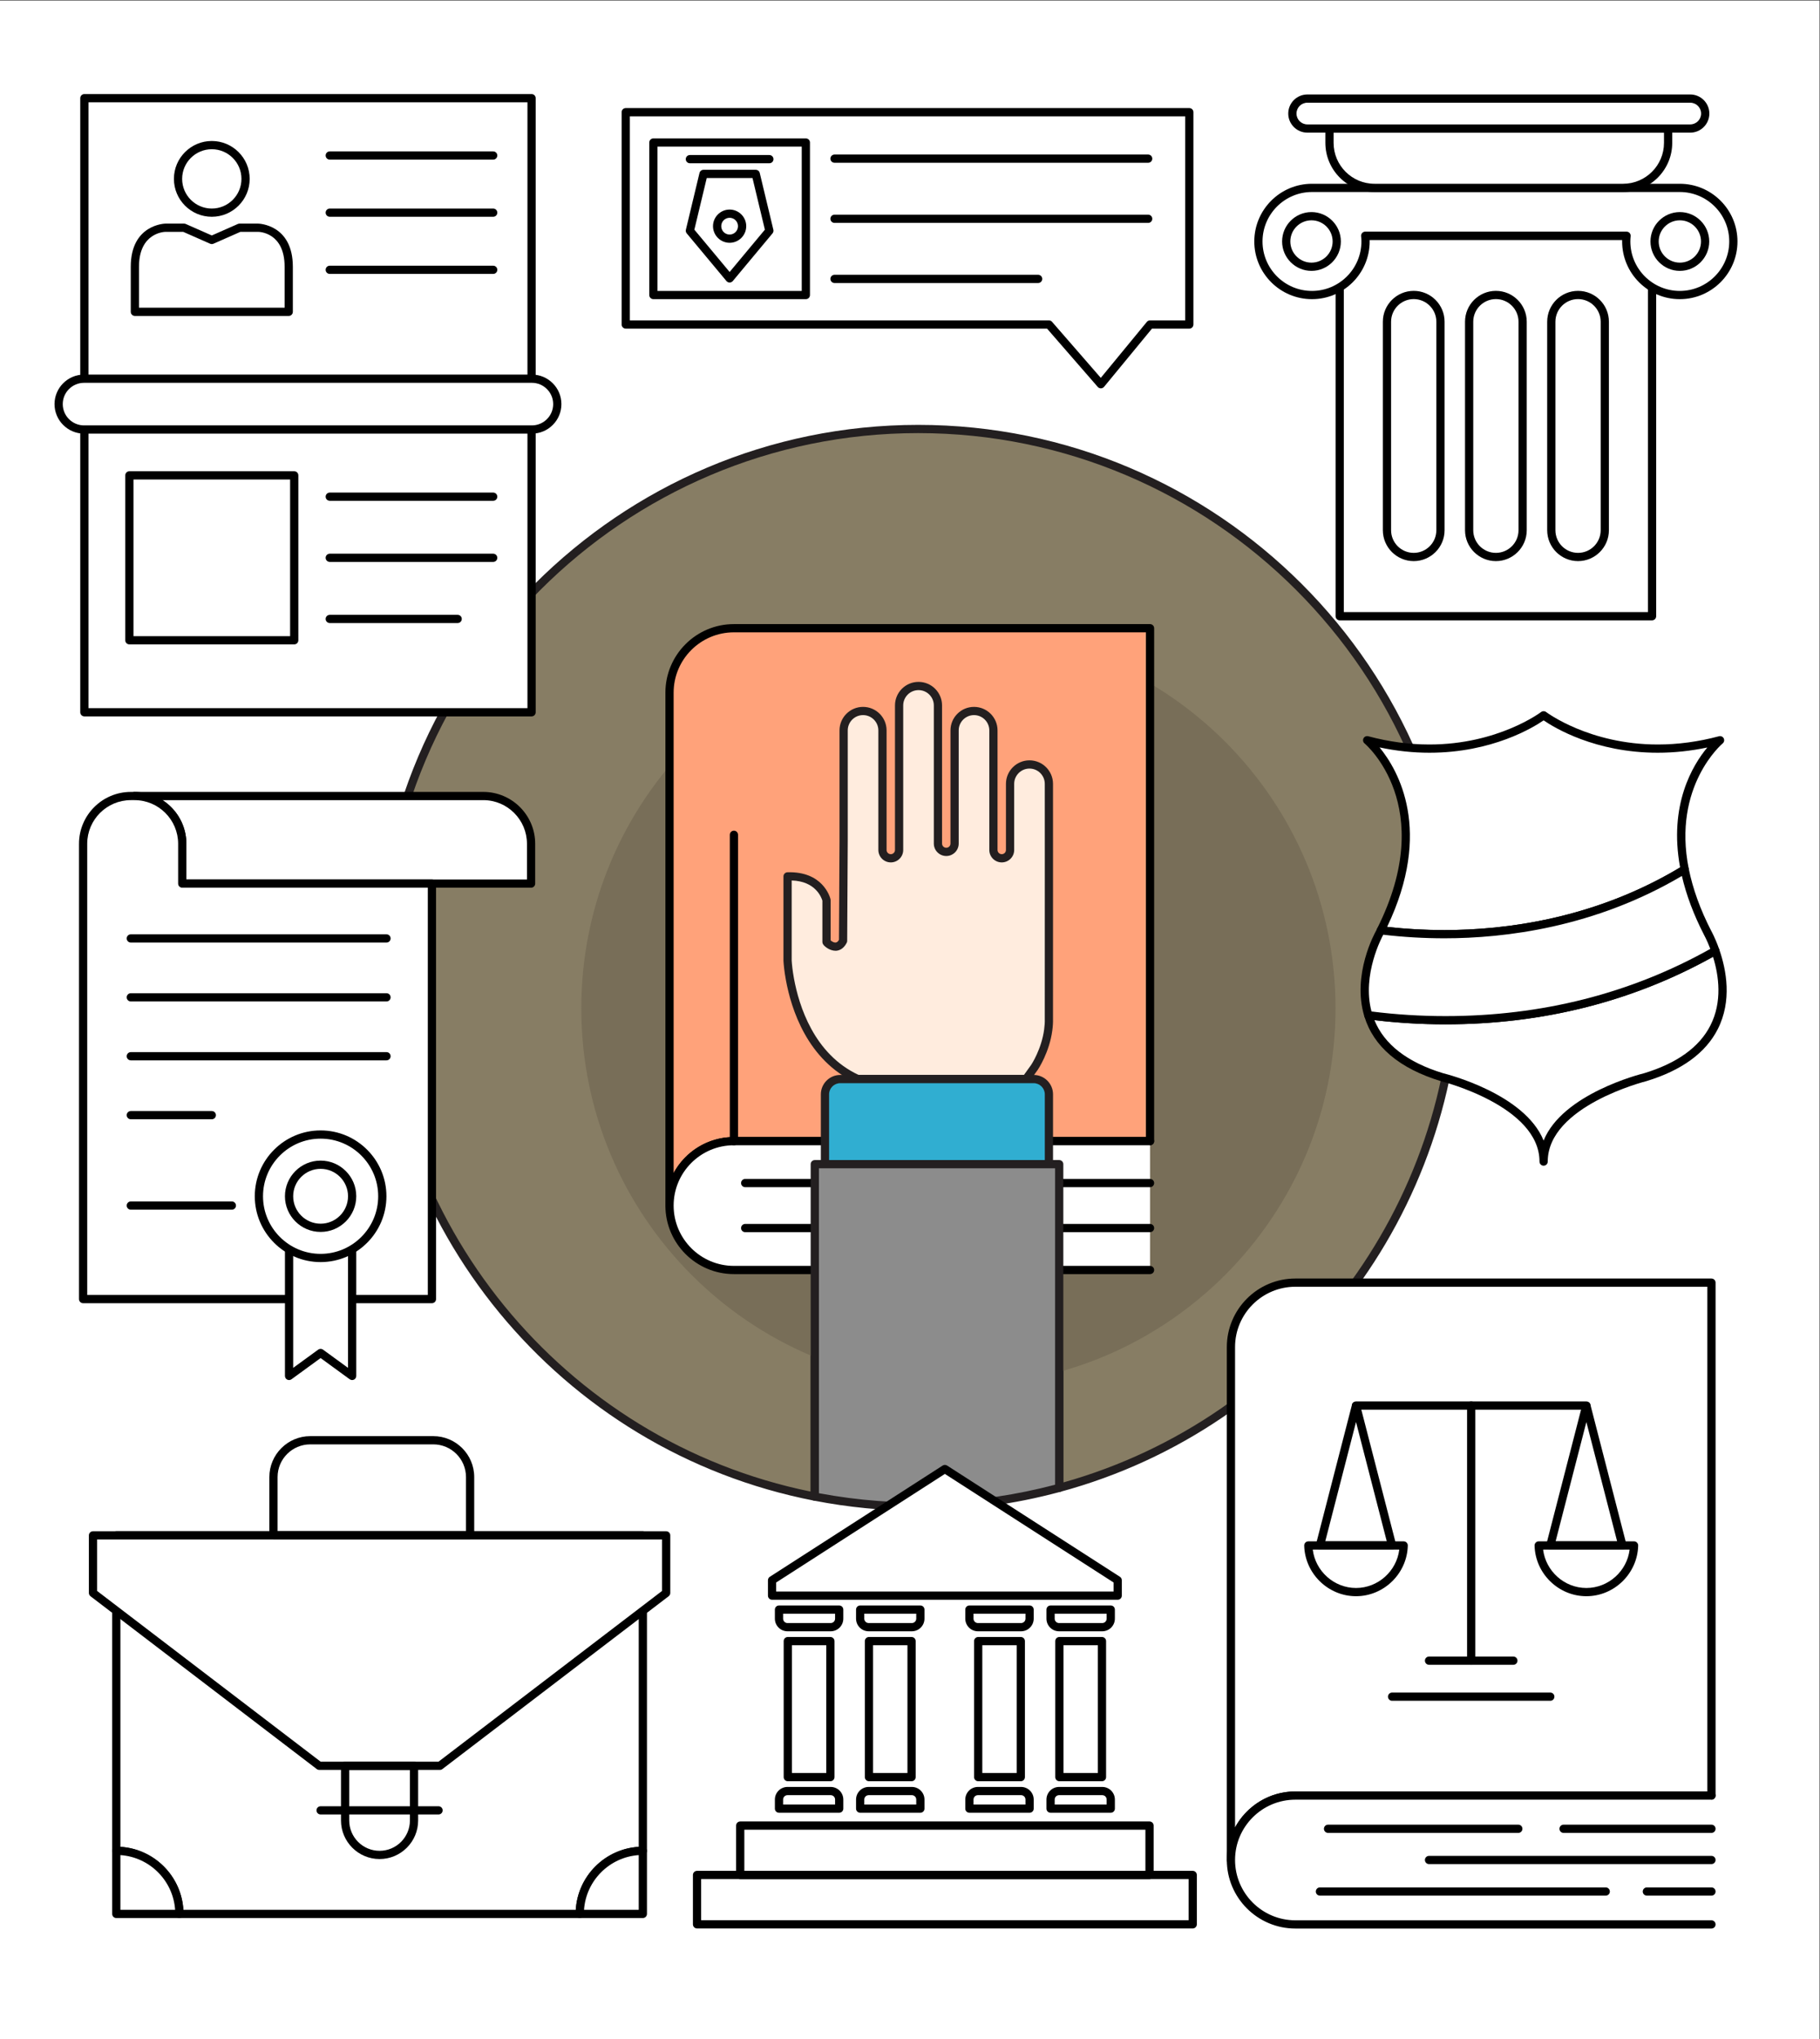 <?xml version="1.0" encoding="UTF-8" standalone="no"?>
<!-- Created with Inkscape (http://www.inkscape.org/) -->

<svg
   version="1.1"
   id="svg2"
   width="1866.667"
   height="2090.667"
   viewBox="0 0 1866.667 2090.667"
   sodipodi:docname="64.eps"
   xmlns:inkscape="http://www.inkscape.org/namespaces/inkscape"
   xmlns:sodipodi="http://sodipodi.sourceforge.net/DTD/sodipodi-0.dtd"
   xmlns="http://www.w3.org/2000/svg"
   xmlns:svg="http://www.w3.org/2000/svg">
  <rect x="0" y="0" width="1866.667" height="2090.667" fill="#333333" stroke="none"/>
  <defs
     id="defs6" />
  <sodipodi:namedview
     id="namedview4"
     pagecolor="#ffffff"
     bordercolor="#000000"
     borderopacity="0.25"
     inkscape:showpageshadow="2"
     inkscape:pageopacity="0.0"
     inkscape:pagecheckerboard="0"
     inkscape:deskcolor="#d1d1d1" />
  <g
     id="g8"
     inkscape:groupmode="layer"
     inkscape:label="ink_ext_XXXXXX"
     transform="matrix(1.333,0,0,-1.333,0,2090.667)">
    <g
       id="g10"
       transform="scale(0.1)">
      <path
         d="M 0,0 V 15680 H 14000 V 0 H 0"
         style="fill:#ffffff;fill-opacity:1;fill-rule:nonzero;stroke:none"
         id="path12" />
      <path
         d="m 11209.8,8239.62 c 0,2288.98 -1855.63,4144.58 -4144.66,4144.58 -2288.96,0 -4144.64,-1855.6 -4144.64,-4144.58 0,-2016.65 1440.63,-3696.12 3348.67,-4067.52 V 6729.15 H 8149.81 V 4239.3 c 1762.76,476.9 3059.99,2086.66 3059.99,4000.32"
         style="fill:#877d64;fill-opacity:1;fill-rule:nonzero;stroke:none"
         id="path14" />
      <path
         d="m 7065.14,12352.5 c -2267.91,0 -4112.99,-1845 -4112.99,-4112.88 0,-1951.25 1379.31,-3639.42 3285.36,-4029.02 v 2518.55 c 0,17.49 14.16,31.65 31.66,31.65 h 1880.64 c 17.5,0 31.65,-14.16 31.65,-31.65 V 4280.9 c 1766.6,497 2996.64,2118.87 2996.64,3958.72 0,2267.88 -1845.05,4112.88 -4112.96,4112.88 z M 6269.17,4140.4 c -2.02,0 -4.06,0.2 -6.06,0.6 -1955.18,380.6 -3374.26,2104.29 -3374.26,4098.62 0,2302.78 1873.48,4176.18 4176.29,4176.18 2302.81,0 4176.26,-1873.4 4176.26,-4176.18 0,-1882.19 -1267.87,-3539.72 -3083.34,-4030.82 -9.61,-2.5 -19.72,-0.6 -27.47,5.4 -7.85,6 -12.43,15.3 -12.43,25.1 V 6697.49 H 6300.82 V 4172.1 c 0,-9.5 -4.24,-18.5 -11.54,-24.4 -5.72,-4.7 -12.82,-7.3 -20.11,-7.3"
         style="fill:#231f20;fill-opacity:1;fill-rule:nonzero;stroke:none"
         id="path16" />
      <path
         d="m 10275.8,7927.81 c 0,-1602.47 -1299.11,-2901.51 -2901.57,-2901.51 -1602.52,0 -2901.58,1299.04 -2901.58,2901.51 0,1602.46 1299.06,2901.49 2901.58,2901.49 1602.46,0 2901.57,-1299.03 2901.57,-2901.49"
         style="fill:#786e58;fill-opacity:1;fill-rule:nonzero;stroke:none"
         id="path18" />
      <path
         d="m 5647.02,10851.7 c -273.73,0 -495.6,-221.8 -495.6,-495.5 V 6410.78 c 0,273.73 221.87,495.53 495.6,495.53 h 3201.66 v 2954.2 991.19 H 5647.02"
         style="fill:#ffa27a;fill-opacity:1;fill-rule:nonzero;stroke:none"
         id="path20" />
      <path
         d="m 5647.02,10820.1 c -255.84,0 -463.95,-208.1 -463.95,-463.9 V 6661.08 c 89.26,164.75 263.75,276.88 463.95,276.88 h 3170.01 v 3882.14 z m -495.6,-4440.97 c -17.49,0 -31.65,14.15 -31.65,31.65 v 3945.42 c 0,290.6 236.51,527.2 527.25,527.2 h 3201.66 c 17.49,0 31.65,-14.2 31.65,-31.7 V 6906.31 c 0,-17.5 -14.16,-31.65 -31.65,-31.65 H 5647.02 c -255.84,0 -463.95,-208.08 -463.95,-463.88 0,-17.5 -14.16,-31.65 -31.65,-31.65"
         style="fill:#000000;fill-opacity:1;fill-rule:nonzero;stroke:none"
         id="path22" />
      <path
         d="M 8848.68,6906.31 H 5647.02 c -273.73,0 -495.6,-221.8 -495.6,-495.53 0,-273.74 221.87,-495.67 495.6,-495.67 h 3201.66"
         style="fill:#ffffff;fill-opacity:1;fill-rule:nonzero;stroke:none"
         id="path24" />
      <path
         d="M 8848.68,5883.46 H 5647.02 c -290.74,0 -527.25,236.58 -527.25,527.32 0,290.67 236.51,527.18 527.25,527.18 h 3201.66 c 17.49,0 31.65,-14.16 31.65,-31.65 0,-17.5 -14.16,-31.65 -31.65,-31.65 H 5647.02 c -255.84,0 -463.95,-208.08 -463.95,-463.88 0,-255.87 208.11,-464.02 463.95,-464.02 h 3201.66 c 17.49,0 31.65,-14.16 31.65,-31.65 0,-17.49 -14.16,-31.65 -31.65,-31.65"
         style="fill:#000000;fill-opacity:1;fill-rule:nonzero;stroke:none"
         id="path26" />
      <path
         d="M 8848.68,6552.21 H 5733.56 c -17.49,0 -31.65,14.16 -31.65,31.65 0,17.5 14.16,31.66 31.65,31.66 h 3115.12 c 17.49,0 31.65,-14.16 31.65,-31.66 0,-17.49 -14.16,-31.65 -31.65,-31.65"
         style="fill:#000000;fill-opacity:1;fill-rule:nonzero;stroke:none"
         id="path28" />
      <path
         d="M 8848.68,6206.16 H 5733.56 c -17.49,0 -31.65,14.15 -31.65,31.65 0,17.49 14.16,31.65 31.65,31.65 h 3115.12 c 17.49,0 31.65,-14.16 31.65,-31.65 0,-17.5 -14.16,-31.65 -31.65,-31.65"
         style="fill:#000000;fill-opacity:1;fill-rule:nonzero;stroke:none"
         id="path30" />
      <path
         d="m 5647.02,6874.66 c -17.49,0 -31.65,14.15 -31.65,31.65 v 2356.41 c 0,17.49 14.16,31.65 31.65,31.65 17.49,0 31.65,-14.16 31.65,-31.65 V 6906.31 c 0,-17.5 -14.16,-31.65 -31.65,-31.65"
         style="fill:#000000;fill-opacity:1;fill-rule:nonzero;stroke:none"
         id="path32" />
      <path
         d="m 6599.4,7383.8 c -0.62,0.25 -1.48,0.75 -2.23,1.12 -361.27,165.54 -480.51,554.88 -519.27,766.67 -5.94,32.77 -10.14,61.2 -12.8,83.95 -4.21,35.98 -5.13,57.61 -5.38,58.61 v 648.59 c 241.65,9.9 294.07,-160.72 299.64,-182.36 v -322.2 l 3.09,-4.45 c 3.09,-3.21 31.22,-31.65 64.6,-31.65 0.87,0 1.79,0 2.47,0.12 16.69,0.62 38.82,8.53 55.27,40.68 l 2.04,3.83 4.26,766.06 v 852.83 c 0,82.5 66.95,149.4 149.35,149.4 82.47,0 149.48,-66.9 149.48,-149.4 v -919.59 c 0,-35.37 28.81,-64.05 64.11,-64.05 35.24,0 63.86,28.68 63.86,64.05 v 1111.79 c 0,82.3 67.07,149.4 149.54,149.4 82.4,0 149.29,-67.1 149.29,-149.4 V 9195.21 c 0,-35.48 28.81,-64.04 64.11,-64.04 35.3,0 63.98,28.56 63.98,64.17 v 870.26 c 0,82.5 67.01,149.4 149.41,149.4 82.35,0 149.42,-66.9 149.42,-149.4 v -919.59 c 0,-35.37 28.68,-64.05 64.04,-64.05 35.18,0 64.05,28.68 64.05,64.05 v 508.52 c 0,82.34 66.95,149.22 149.35,149.22 82.41,0 149.35,-66.88 149.35,-149.22 l 0.19,-607.56 -0.24,-1199.28 c 0.74,-27.08 -0.93,-55.02 -5.01,-85.31 -20.96,-160.85 -104.48,-286.35 -105.03,-287.08 l -65.72,-91.5 H 6599.4"
         style="fill:#ffecde;fill-opacity:1;fill-rule:nonzero;stroke:none"
         id="path34" />
      <path
         d="m 6606.54,7415.45 h 1271.85 l 56.23,78.32 c 0.34,0.5 79.44,119.75 99.38,272.69 3.89,28.93 5.44,55.15 4.73,80.36 l 0.24,1200.15 -0.19,607.56 c 0,64.84 -52.79,117.57 -117.7,117.57 -64.9,0 -117.7,-52.73 -117.7,-117.57 v -508.52 c 0,-52.8 -42.94,-95.7 -95.7,-95.7 -52.75,0 -95.69,42.9 -95.69,95.7 v 919.59 c 0,64.9 -52.82,117.7 -117.77,117.7 -64.94,0 -117.76,-52.8 -117.76,-117.7 v -870.26 c 0,-52.86 -42.9,-95.82 -95.63,-95.82 -52.8,0 -95.76,42.9 -95.76,95.69 v 1062.59 c 0,64.9 -52.76,117.8 -117.64,117.8 -65,0 -117.89,-52.9 -117.89,-117.8 V 9146.01 c 0,-52.8 -42.84,-95.7 -95.51,-95.7 -52.79,0 -95.76,42.9 -95.76,95.7 v 919.59 c 0,64.9 -52.85,117.7 -117.83,117.7 -64.9,0 -117.7,-52.8 -117.7,-117.7 v -852.83 l -4.26,-766.24 c -0.03,-5.13 -1.3,-10.14 -3.71,-14.72 -26.67,-51.99 -64.05,-60.52 -84.08,-61.26 -0.09,0 -0.21,0 -0.3,0 -48.84,0 -84.14,34.37 -90.76,41.23 -1.17,1.24 -5.31,6.99 -6.27,8.35 -3.68,5.31 -5.65,11.62 -5.65,18.05 v 317.87 c -7.95,26.77 -54.4,150.22 -236.34,155.29 v -616.39 c 0.12,-1.24 0.22,-2.35 0.28,-2.97 0.53,-7.85 1.79,-26.34 4.88,-52.8 2.6,-22.19 6.71,-49.94 12.52,-81.96 38.18,-208.64 153.56,-581.84 497.49,-741.77 z m 1288.08,-63.3 H 6599.4 c -4.02,0 -8.04,0.75 -11.78,2.29 -376.6,172.6 -500.3,569.84 -540.85,791.46 -6.09,33.57 -10.39,62.69 -13.1,85.99 -3.28,27.94 -4.61,47.48 -5.2,55.76 -0.62,2.54 -0.4,3.9 -0.4,6.5 v 648.59 c 0,17.01 13.39,30.92 30.35,31.66 268.66,8.53 326,-184.41 331.6,-206.1 0.65,-2.6 0.99,-5.26 0.99,-7.92 v -309.71 c 8.47,-7.36 22.84,-16.94 36.04,-16.94 5.19,0.25 16.91,0.68 28.16,20.96 l 4.23,758.26 v 852.65 c 0,99.9 81.2,181 181,181 99.87,0 181.14,-81.1 181.14,-181 v -919.59 c 0,-17.87 14.55,-32.4 32.45,-32.4 17.77,0 32.21,14.53 32.21,32.4 v 1111.79 c 0,99.9 81.29,181.1 181.19,181.1 99.77,0 180.94,-81.2 180.94,-181.1 V 9195.21 c 0,-17.86 14.55,-32.39 32.46,-32.39 17.83,0 32.33,14.59 32.33,32.52 v 870.26 c 0,99.9 81.23,181 181.06,181 99.84,0 181.07,-81.1 181.07,-181 v -919.59 c 0,-17.87 14.53,-32.4 32.39,-32.4 17.87,0 32.39,14.53 32.39,32.4 v 508.52 c 0,99.71 81.2,180.88 181.01,180.88 99.81,0 181,-81.17 181,-180.88 l 0.19,-607.56 -0.24,-1199.28 c 0.77,-27.75 -0.96,-57.37 -5.29,-89.51 -22.07,-169.27 -110.22,-300.69 -111.09,-301.87 l -65.31,-90.99 c -5.96,-8.28 -15.51,-13.17 -25.72,-13.17"
         style="fill:#231f20;fill-opacity:1;fill-rule:nonzero;stroke:none"
         id="path36" />
      <path
         d="m 8070.62,6689.95 c 0,-64.54 -52.91,-117.45 -117.58,-117.45 H 6465.07 c -64.66,0 -117.58,52.91 -117.58,117.45 v 576.28 c 0,64.65 52.92,117.57 117.58,117.57 h 1487.97 c 64.67,0 117.58,-52.92 117.58,-117.57 v -576.28"
         style="fill:#30aed1;fill-opacity:1;fill-rule:nonzero;stroke:none"
         id="path38" />
      <path
         d="m 6465.07,7352.15 c -47.39,0 -85.93,-38.57 -85.93,-85.92 v -576.28 c 0,-47.29 38.54,-85.8 85.93,-85.8 h 1487.97 c 47.38,0 85.93,38.51 85.93,85.8 v 576.28 c 0,47.35 -38.55,85.92 -85.93,85.92 z M 7953.04,6540.84 H 6465.07 c -82.28,0 -149.24,66.89 -149.24,149.11 v 576.28 c 0,82.27 66.96,149.22 149.24,149.22 h 1487.97 c 82.29,0 149.23,-66.95 149.23,-149.22 v -576.28 c 0,-82.22 -66.94,-149.11 -149.23,-149.11"
         style="fill:#231f20;fill-opacity:1;fill-rule:nonzero;stroke:none"
         id="path40" />
      <path
         d="M 6269.17,6729.15 V 4172.1 c 257.65,-50.1 523.6,-77.2 795.97,-77.2 375.42,0 738.86,50.8 1084.67,144.4 V 6729.15 H 6269.17"
         style="fill:#8c8c8c;fill-opacity:1;fill-rule:nonzero;stroke:none"
         id="path42" />
      <path
         d="m 6300.82,4198.2 c 606.68,-113.9 1226.97,-90.6 1817.34,65.4 V 6697.49 H 6300.82 Z m 764.32,-134.9 c -266.78,0 -536.61,26.1 -802.01,77.7 -14.89,2.9 -25.62,15.9 -25.62,31.1 v 2557.05 c 0,17.49 14.16,31.65 31.66,31.65 h 1880.64 c 17.5,0 31.65,-14.16 31.65,-31.65 V 4239.3 c 0,-14.2 -9.58,-26.8 -23.36,-30.5 -356.76,-96.6 -724.49,-145.5 -1092.96,-145.5"
         style="fill:#231f20;fill-opacity:1;fill-rule:nonzero;stroke:none"
         id="path44" />
      <path
         d="M 4089.99,10205 H 649.223 v 2361.9 H 4089.99 V 10205"
         style="fill:#ffffff;fill-opacity:1;fill-rule:nonzero;stroke:none"
         id="path46" />
      <path
         d="M 680.875,10236.6 H 4058.34 v 2298.7 H 680.875 Z m 3409.115,-63.3 H 649.223 c -17.493,0 -31.657,14.2 -31.657,31.7 v 2361.9 c 0,17.5 14.164,31.7 31.657,31.7 H 4089.99 c 17.5,0 31.65,-14.2 31.65,-31.7 V 10205 c 0,-17.5 -14.15,-31.7 -31.65,-31.7"
         style="fill:#000000;fill-opacity:1;fill-rule:nonzero;stroke:none"
         id="path48" />
      <path
         d="M 4089.99,12566.9 H 649.223 v 2361.9 H 4089.99 v -2361.9"
         style="fill:#ffffff;fill-opacity:1;fill-rule:nonzero;stroke:none"
         id="path50" />
      <path
         d="M 680.875,12598.6 H 4058.34 v 2298.5 H 680.875 Z m 3409.115,-63.3 H 649.223 c -17.493,0 -31.657,14.1 -31.657,31.6 v 2361.9 c 0,17.5 14.164,31.6 31.657,31.6 H 4089.99 c 17.5,0 31.65,-14.1 31.65,-31.6 v -2361.9 c 0,-17.5 -14.15,-31.6 -31.65,-31.6"
         style="fill:#000000;fill-opacity:1;fill-rule:nonzero;stroke:none"
         id="path52" />
      <path
         d="m 4287.93,12575.6 c 0,-108.1 -87.53,-195.5 -195.47,-195.5 H 646.688 c -107.938,0 -195.473,87.4 -195.473,195.5 v 0 c 0,107.9 87.535,195.3 195.473,195.3 H 4092.46 c 107.94,0 195.47,-87.4 195.47,-195.3 v 0"
         style="fill:#ffffff;fill-opacity:1;fill-rule:nonzero;stroke:none"
         id="path54" />
      <path
         d="m 646.688,12739.3 c -90.317,0 -163.821,-73.5 -163.821,-163.7 0,-90.3 73.504,-163.8 163.821,-163.8 H 4092.46 c 90.32,0 163.82,73.5 163.82,163.8 0,90.2 -73.5,163.7 -163.82,163.7 z M 4092.46,12348.5 H 646.688 c -125.247,0 -227.122,101.8 -227.122,227.1 0,125.2 101.875,227 227.122,227 H 4092.46 c 125.25,0 227.12,-101.8 227.12,-227 0,-125.3 -101.87,-227.1 -227.12,-227.1"
         style="fill:#000000;fill-opacity:1;fill-rule:nonzero;stroke:none"
         id="path56" />
      <path
         d="M 2263.87,10759 H 995.469 v 1268.4 H 2263.87 V 10759"
         style="fill:#ffffff;fill-opacity:1;fill-rule:nonzero;stroke:none"
         id="path58" />
      <path
         d="m 1027.12,10790.6 h 1205.09 v 1205.1 H 1027.12 Z m 1236.75,-63.3 H 995.469 c -17.496,0 -31.653,14.2 -31.653,31.7 v 1268.4 c 0,17.5 14.157,31.6 31.653,31.6 H 2263.87 c 17.49,0 31.65,-14.1 31.65,-31.6 V 10759 c 0,-17.5 -14.16,-31.7 -31.65,-31.7"
         style="fill:#000000;fill-opacity:1;fill-rule:nonzero;stroke:none"
         id="path60" />
      <path
         d="M 2537.23,11863.4 H 3794.75"
         style="fill:#ffffff;fill-opacity:1;fill-rule:nonzero;stroke:none"
         id="path62" />
      <path
         d="M 3794.75,11831.8 H 2537.23 c -17.5,0 -31.65,14.1 -31.65,31.6 0,17.5 14.15,31.7 31.65,31.7 h 1257.52 c 17.49,0 31.65,-14.2 31.65,-31.7 0,-17.5 -14.16,-31.6 -31.65,-31.6"
         style="fill:#000000;fill-opacity:1;fill-rule:nonzero;stroke:none"
         id="path64" />
      <path
         d="M 2537.23,11393.2 H 3794.75"
         style="fill:#ffffff;fill-opacity:1;fill-rule:nonzero;stroke:none"
         id="path66" />
      <path
         d="M 3794.75,11361.6 H 2537.23 c -17.5,0 -31.65,14.2 -31.65,31.6 0,17.5 14.15,31.7 31.65,31.7 h 1257.52 c 17.49,0 31.65,-14.2 31.65,-31.7 0,-17.4 -14.16,-31.6 -31.65,-31.6"
         style="fill:#000000;fill-opacity:1;fill-rule:nonzero;stroke:none"
         id="path68" />
      <path
         d="m 2537.23,10923.1 h 984.15"
         style="fill:#ffffff;fill-opacity:1;fill-rule:nonzero;stroke:none"
         id="path70" />
      <path
         d="m 3521.38,10891.4 h -984.15 c -17.5,0 -31.65,14.2 -31.65,31.7 0,17.4 14.15,31.6 31.65,31.6 h 984.15 c 17.5,0 31.65,-14.2 31.65,-31.6 0,-17.5 -14.15,-31.7 -31.65,-31.7"
         style="fill:#000000;fill-opacity:1;fill-rule:nonzero;stroke:none"
         id="path72" />
      <path
         d="m 1986.55,13932.1 h -143.67 l -213.21,-93.9 -213.21,93.9 h -143.79 c 0,0 -234.92,-1.3 -234.92,-299.8 v -346.9 h 1183.77 v 346.9 c 0,298.5 -234.97,299.8 -234.97,299.8"
         style="fill:#ffffff;fill-opacity:1;fill-rule:nonzero;stroke:none"
         id="path74" />
      <path
         d="m 1069.4,13317 h 1120.47 v 315.3 c 0,264 -195.19,268.1 -203.51,268.2 h -136.8 l -207.13,-91.3 c -8.16,-3.6 -17.37,-3.6 -25.53,0 l -207.12,91.3 h -137.11 c -7.98,-0.1 -203.27,-6.1 -203.27,-268.2 z m 1152.12,-63.3 H 1037.75 c -17.49,0 -31.65,14.2 -31.65,31.7 v 346.9 c 0,326.2 263.72,331.5 266.38,331.5 h 143.98 c 4.38,0 8.74,-0.9 12.76,-2.7 l 200.45,-88.3 200.44,88.3 c 4.02,1.8 8.38,2.7 12.77,2.7 h 143.67 c 2.84,0 266.62,-5.3 266.62,-331.5 v -346.9 c 0,-17.5 -14.16,-31.7 -31.65,-31.7"
         style="fill:#000000;fill-opacity:1;fill-rule:nonzero;stroke:none"
         id="path76" />
      <path
         d="m 1889.43,14308 c 0,-143.6 -116.41,-259.9 -259.76,-259.9 -143.55,0 -259.89,116.3 -259.89,259.9 0,143.3 116.34,259.8 259.89,259.8 143.35,0 259.76,-116.5 259.76,-259.8"
         style="fill:#ffffff;fill-opacity:1;fill-rule:nonzero;stroke:none"
         id="path78" />
      <path
         d="m 1629.67,14536.1 c -125.87,0 -228.24,-102.3 -228.24,-228.1 0,-125.9 102.37,-228.2 228.24,-228.2 125.77,0 228.11,102.3 228.11,228.2 0,125.8 -102.34,228.1 -228.11,228.1 z m 0,-519.6 c -160.76,0 -291.54,130.8 -291.54,291.5 0,160.7 130.78,291.4 291.54,291.4 160.7,0 291.41,-130.7 291.41,-291.4 0,-160.7 -130.71,-291.5 -291.41,-291.5"
         style="fill:#000000;fill-opacity:1;fill-rule:nonzero;stroke:none"
         id="path80" />
      <path
         d="M 2537.23,14487.8 H 3794.75"
         style="fill:#ffffff;fill-opacity:1;fill-rule:nonzero;stroke:none"
         id="path82" />
      <path
         d="M 3794.75,14456.1 H 2537.23 c -17.5,0 -31.65,14.2 -31.65,31.7 0,17.5 14.15,31.6 31.65,31.6 h 1257.52 c 17.49,0 31.65,-14.1 31.65,-31.6 0,-17.5 -14.16,-31.7 -31.65,-31.7"
         style="fill:#000000;fill-opacity:1;fill-rule:nonzero;stroke:none"
         id="path84" />
      <path
         d="M 2537.23,14048.1 H 3794.75"
         style="fill:#ffffff;fill-opacity:1;fill-rule:nonzero;stroke:none"
         id="path86" />
      <path
         d="M 3794.75,14016.5 H 2537.23 c -17.5,0 -31.65,14.1 -31.65,31.6 0,17.5 14.15,31.7 31.65,31.7 h 1257.52 c 17.49,0 31.65,-14.2 31.65,-31.7 0,-17.5 -14.16,-31.6 -31.65,-31.6"
         style="fill:#000000;fill-opacity:1;fill-rule:nonzero;stroke:none"
         id="path88" />
      <path
         d="M 2537.23,13608.6 H 3794.75"
         style="fill:#ffffff;fill-opacity:1;fill-rule:nonzero;stroke:none"
         id="path90" />
      <path
         d="M 3794.75,13576.9 H 2537.23 c -17.5,0 -31.65,14.2 -31.65,31.7 0,17.5 14.15,31.6 31.65,31.6 h 1257.52 c 17.49,0 31.65,-14.1 31.65,-31.6 0,-17.5 -14.16,-31.7 -31.65,-31.7"
         style="fill:#000000;fill-opacity:1;fill-rule:nonzero;stroke:none"
         id="path92" />
      <path
         d="m 4814.63,14821 v -1633 h 3255.99 l 399.73,-459.6 378.33,459.6 h 302.16 v 1633 H 4814.63"
         style="fill:#ffffff;fill-opacity:1;fill-rule:nonzero;stroke:none"
         id="path94" />
      <path
         d="m 4846.28,13219.6 h 3224.34 c 9.15,0 17.87,-3.9 23.9,-10.9 l 375.17,-431.3 354.53,430.7 c 6.03,7.3 14.99,11.5 24.46,11.5 h 270.51 v 1569.7 H 4846.28 Z m 3624.07,-522.8 c -9.15,0 -17.87,3.9 -23.9,10.8 l -390.23,448.7 H 4814.63 c -17.5,0 -31.65,14.2 -31.65,31.7 v 1633 c 0,17.5 14.15,31.6 31.65,31.6 h 4336.21 c 17.49,0 31.66,-14.1 31.66,-31.6 v -1633 c 0,-17.5 -14.17,-31.7 -31.66,-31.7 H 8863.6 l -368.81,-448 c -5.94,-7.2 -14.71,-11.4 -24.01,-11.5 -0.16,0 -0.29,0 -0.43,0"
         style="fill:#000000;fill-opacity:1;fill-rule:nonzero;stroke:none"
         id="path96" />
      <path
         d="M 4946.18,1447.3 V 3874 H 894.828 V 1447.3 c 268.052,0 485.342,-217.2 485.342,-485.198 H 4460.9 c 0,267.998 217.3,485.198 485.28,485.198"
         style="fill:#ffffff;fill-opacity:1;fill-rule:nonzero;stroke:none"
         id="path98" />
      <path
         d="m 1410.86,993.699 h 3019.35 c 15.76,259.901 224.43,468.601 484.32,484.401 V 3842.3 H 926.48 V 1478.1 c 259.92,-15.8 468.62,-224.5 484.38,-484.401 z M 4460.9,930.402 H 1380.17 c -17.5,0 -31.65,14.2 -31.65,31.7 0,250.098 -203.54,453.598 -453.692,453.598 -17.492,0 -31.648,14.2 -31.648,31.6 V 3874 c 0,17.5 14.156,31.6 31.648,31.6 H 4946.18 c 17.5,0 31.65,-14.1 31.65,-31.6 V 1447.3 c 0,-17.4 -14.15,-31.6 -31.65,-31.6 -250.12,0 -453.63,-203.5 -453.63,-453.598 0,-17.5 -14.15,-31.7 -31.65,-31.7"
         style="fill:#000000;fill-opacity:1;fill-rule:nonzero;stroke:none"
         id="path100" />
      <path
         d="m 4946.18,1447.3 c -267.98,0 -485.28,-217.2 -485.28,-485.198 h 485.28 V 1447.3"
         style="fill:#ffffff;fill-opacity:1;fill-rule:nonzero;stroke:none"
         id="path102" />
      <path
         d="m 4493.64,993.699 h 420.89 V 1414.6 C 4689.57,1399 4509.21,1218.7 4493.64,993.699 Z m 452.54,-63.297 H 4460.9 c -17.49,0 -31.65,14.2 -31.65,31.7 0,284.998 231.88,516.898 516.93,516.898 17.5,0 31.65,-14.2 31.65,-31.7 V 962.102 c 0,-17.5 -14.15,-31.7 -31.65,-31.7"
         style="fill:#000000;fill-opacity:1;fill-rule:nonzero;stroke:none"
         id="path104" />
      <path
         d="M 894.828,1447.3 V 962.102 h 485.342 c 0,267.998 -217.29,485.198 -485.342,485.198"
         style="fill:#ffffff;fill-opacity:1;fill-rule:nonzero;stroke:none"
         id="path106" />
      <path
         d="m 926.48,993.699 h 420.95 C 1331.86,1218.7 1151.47,1399 926.48,1414.6 Z m 453.69,-63.297 H 894.828 c -17.492,0 -31.648,14.2 -31.648,31.7 V 1447.3 c 0,17.5 14.156,31.7 31.648,31.7 285.082,0 516.992,-231.9 516.992,-516.898 0,-17.5 -14.16,-31.7 -31.65,-31.7"
         style="fill:#000000;fill-opacity:1;fill-rule:nonzero;stroke:none"
         id="path108" />
      <path
         d="M 5125.58,3430.9 3384.76,2101.5 H 2456.31 L 715.492,3430.9 V 3874 H 5125.58 v -443.1"
         style="fill:#ffffff;fill-opacity:1;fill-rule:nonzero;stroke:none"
         id="path110" />
      <path
         d="m 2467,2133.2 h 907.07 l 1719.86,1313.3 v 395.8 H 747.145 v -395.8 z m 917.76,-63.3 h -928.45 c -6.96,0 -13.7,2.3 -19.2,6.5 L 696.301,3405.7 c -7.856,6 -12.457,15.3 -12.457,25.2 V 3874 c 0,17.5 14.152,31.6 31.648,31.6 H 5125.58 c 17.49,0 31.65,-14.1 31.65,-31.6 v -443.1 c 0,-9.9 -4.61,-19.2 -12.46,-25.2 L 3403.96,2076.4 c -5.5,-4.2 -12.24,-6.5 -19.2,-6.5"
         style="fill:#000000;fill-opacity:1;fill-rule:nonzero;stroke:none"
         id="path112" />
      <path
         d="m 2135.78,3905.6 h 1449.64 v 416.8 c 0,138.7 -112.84,251.5 -251.53,251.5 h -946.51 c -138.72,0 -251.6,-112.8 -251.6,-251.5 z m 1481.3,-63.3 H 2104.13 c -17.5,0 -31.65,14.2 -31.65,31.7 v 448.4 c 0,173.6 141.25,314.8 314.9,314.8 h 946.51 c 173.61,0 314.84,-141.2 314.84,-314.8 V 3874 c 0,-17.5 -14.16,-31.7 -31.65,-31.7"
         style="fill:#000000;fill-opacity:1;fill-rule:nonzero;stroke:none"
         id="path114" />
      <path
         d="m 2687.02,2069.9 v -389 c 0,-128.7 104.75,-233.4 233.48,-233.4 128.74,0 233.49,104.7 233.49,233.4 v 389 z m 233.48,-685.7 c -163.66,0 -296.79,133.1 -296.79,296.7 v 420.6 c 0,17.5 14.16,31.7 31.65,31.7 h 530.28 c 17.5,0 31.65,-14.2 31.65,-31.7 v -420.6 c 0,-163.6 -133.12,-296.7 -296.79,-296.7"
         style="fill:#000000;fill-opacity:1;fill-rule:nonzero;stroke:none"
         id="path116" />
      <path
         d="m 3374.19,1727 h -907.37 c -17.5,0 -31.65,14.2 -31.65,31.7 0,17.5 14.15,31.6 31.65,31.6 h 907.37 c 17.49,0 31.65,-14.1 31.65,-31.6 0,-17.5 -14.16,-31.7 -31.65,-31.7"
         style="fill:#000000;fill-opacity:1;fill-rule:nonzero;stroke:none"
         id="path118" />
      <path
         d="m 4086.22,9193.48 c 0,203.01 -164.5,367.45 -367.45,367.45 h -27.94 -2655.98 c 202.95,0 367.45,-164.44 367.45,-367.45 v -306.12 h 1921.07 762.85 v 306.12"
         style="fill:#ffffff;fill-opacity:1;fill-rule:nonzero;stroke:none"
         id="path120" />
      <path
         d="m 1433.95,8919.01 h 2620.62 v 274.47 c 0,185.15 -150.65,335.8 -335.8,335.8 H 1250.35 c 110.34,-71.09 183.6,-195.04 183.6,-335.8 z M 4086.22,8855.7 H 1402.3 c -17.5,0 -31.66,14.16 -31.66,31.66 v 306.12 c 0,185.15 -150.64,335.8 -335.79,335.8 -17.5,0 -31.65,14.16 -31.65,31.65 0,17.5 14.15,31.65 31.65,31.65 h 2683.92 c 220.07,0 399.1,-179.02 399.1,-399.1 v -306.12 c 0,-17.5 -14.15,-31.66 -31.65,-31.66"
         style="fill:#000000;fill-opacity:1;fill-rule:nonzero;stroke:none"
         id="path122" />
      <path
         d="M 3323.37,8887.36 H 1402.3 v 306.12 c 0,203.01 -164.5,367.45 -367.45,367.45 h -27.95 c -202.947,0 -367.447,-164.44 -367.447,-367.45 V 8887.36 5691.33 H 3323.37 v 3196.03"
         style="fill:#ffffff;fill-opacity:1;fill-rule:nonzero;stroke:none"
         id="path124" />
      <path
         d="M 671.105,5722.98 H 3291.72 V 8855.7 H 1402.3 c -17.5,0 -31.66,14.16 -31.66,31.66 v 306.12 c 0,185.15 -150.64,335.8 -335.79,335.8 h -27.95 c -185.142,0 -335.795,-150.65 -335.795,-335.8 z M 3323.37,5659.7 H 639.453 c -17.496,0 -31.648,14.1 -31.648,31.63 v 3502.15 c 0,220.08 179.027,399.1 399.095,399.1 h 27.95 c 220.07,0 399.1,-179.02 399.1,-399.1 v -274.47 h 1889.42 c 17.5,0 31.66,-14.16 31.66,-31.65 V 5691.33 c 0,-17.53 -14.16,-31.63 -31.66,-31.63"
         style="fill:#000000;fill-opacity:1;fill-rule:nonzero;stroke:none"
         id="path126" />
      <path
         d="m 2709.45,5100.2 -242.63,176.7 -242.7,-176.7 v 1065.64 h 485.33 V 5100.2"
         style="fill:#ffffff;fill-opacity:1;fill-rule:nonzero;stroke:none"
         id="path128" />
      <path
         d="M 2255.77,6134.19 V 5162.4 l 192.41,140.1 c 11.13,8 26.15,8 37.27,0 l 192.35,-140.1 v 971.79 z M 2709.45,5068.6 c -6.58,0 -13.1,2 -18.63,6 l -224,163.2 -224.07,-163.2 c -9.64,-7 -22.44,-8.1 -32.97,-2.6 -10.64,5.4 -17.31,16.3 -17.31,28.2 v 1065.64 c 0,17.5 14.15,31.66 31.65,31.66 h 485.33 c 17.5,0 31.65,-14.16 31.65,-31.66 V 5100.2 c 0,-11.9 -6.67,-22.8 -17.3,-28.2 -4.52,-2.3 -9.43,-3.4 -14.35,-3.4"
         style="fill:#000000;fill-opacity:1;fill-rule:nonzero;stroke:none"
         id="path130" />
      <path
         d="m 2941.58,6482.36 c 0,-262.24 -212.59,-474.77 -474.76,-474.77 -262.24,0 -474.77,212.53 -474.77,474.77 0,262.11 212.53,474.76 474.77,474.76 262.17,0 474.76,-212.65 474.76,-474.76"
         style="fill:#ffffff;fill-opacity:1;fill-rule:nonzero;stroke:none"
         id="path132" />
      <path
         d="m 2466.82,6925.47 c -244.34,0 -443.12,-198.8 -443.12,-443.11 0,-244.31 198.78,-443.12 443.12,-443.12 244.33,0 443.11,198.81 443.11,443.12 0,244.31 -198.78,443.11 -443.11,443.11 z m 0,-949.53 c -279.24,0 -506.42,227.19 -506.42,506.42 0,279.24 227.18,506.41 506.42,506.41 279.23,0 506.42,-227.17 506.42,-506.41 0,-279.23 -227.19,-506.42 -506.42,-506.42"
         style="fill:#000000;fill-opacity:1;fill-rule:nonzero;stroke:none"
         id="path134" />
      <path
         d="m 2709.45,6482.36 c 0,-134.03 -108.61,-242.7 -242.63,-242.7 -134.03,0 -242.7,108.67 -242.7,242.7 0,134.02 108.67,242.58 242.7,242.58 134.02,0 242.63,-108.56 242.63,-242.58"
         style="fill:#ffffff;fill-opacity:1;fill-rule:nonzero;stroke:none"
         id="path136" />
      <path
         d="m 2466.82,6693.29 c -116.38,0 -211.05,-94.65 -211.05,-210.93 0,-116.34 94.67,-211.05 211.05,-211.05 116.34,0 210.98,94.71 210.98,211.05 0,116.28 -94.64,210.93 -210.98,210.93 z m 0,-485.28 c -151.27,0 -274.35,123.08 -274.35,274.35 0,151.21 123.08,274.23 274.35,274.23 151.24,0 274.28,-123.02 274.28,-274.23 0,-151.27 -123.04,-274.35 -274.28,-274.35"
         style="fill:#000000;fill-opacity:1;fill-rule:nonzero;stroke:none"
         id="path138" />
      <path
         d="M 2973.79,8433.85 H 1006.47 c -17.49,0 -31.65,14.16 -31.65,31.65 0,17.5 14.16,31.66 31.65,31.66 h 1967.32 c 17.49,0 31.65,-14.16 31.65,-31.66 0,-17.49 -14.16,-31.65 -31.65,-31.65"
         style="fill:#000000;fill-opacity:1;fill-rule:nonzero;stroke:none"
         id="path140" />
      <path
         d="M 2973.79,7980.72 H 1006.47 c -17.49,0 -31.65,14.16 -31.65,31.65 0,17.5 14.16,31.65 31.65,31.65 h 1967.32 c 17.49,0 31.65,-14.15 31.65,-31.65 0,-17.49 -14.16,-31.65 -31.65,-31.65"
         style="fill:#000000;fill-opacity:1;fill-rule:nonzero;stroke:none"
         id="path142" />
      <path
         d="M 2973.79,7527.72 H 1006.47 c -17.49,0 -31.65,14.15 -31.65,31.65 0,17.49 14.16,31.65 31.65,31.65 h 1967.32 c 17.49,0 31.65,-14.16 31.65,-31.65 0,-17.5 -14.16,-31.65 -31.65,-31.65"
         style="fill:#000000;fill-opacity:1;fill-rule:nonzero;stroke:none"
         id="path144" />
      <path
         d="m 1629.67,7074.58 h -623.2 c -17.49,0 -31.65,14.16 -31.65,31.66 0,17.49 14.16,31.65 31.65,31.65 h 623.2 c 17.49,0 31.65,-14.16 31.65,-31.65 0,-17.5 -14.16,-31.66 -31.65,-31.66"
         style="fill:#000000;fill-opacity:1;fill-rule:nonzero;stroke:none"
         id="path146" />
      <path
         d="m 1784.03,6379.13 h -777.56 c -17.49,0 -31.65,14.15 -31.65,31.65 0,17.49 14.16,31.65 31.65,31.65 h 777.56 c 17.49,0 31.65,-14.16 31.65,-31.65 0,-17.5 -14.16,-31.65 -31.65,-31.65"
         style="fill:#000000;fill-opacity:1;fill-rule:nonzero;stroke:none"
         id="path148" />
      <path
         d="m 10339.6,10975.7 h 2340.1 v 2863.2 h -2340.1 z m 2371.8,-63.3 H 10308 c -17.5,0 -31.7,14.2 -31.7,31.7 v 2926.5 c 0,17.5 14.2,31.6 31.7,31.6 h 2403.4 c 17.5,0 31.6,-14.1 31.6,-31.6 v -2926.5 c 0,-17.5 -14.1,-31.7 -31.6,-31.7"
         style="fill:#000000;fill-opacity:1;fill-rule:nonzero;stroke:none"
         id="path150" />
      <path
         d="m 10877.5,13383.3 c -96.1,0 -174.2,-78.1 -174.2,-174.1 v -1603.8 c 0,-96.1 78.1,-174.2 174.2,-174.2 96,0 174.1,78.1 174.1,174.2 v 1603.8 c 0,96 -78.1,174.1 -174.1,174.1 z m 0,-2015.4 c -130.9,0 -237.5,106.6 -237.5,237.5 v 1603.8 c 0,130.9 106.6,237.4 237.5,237.4 130.9,0 237.4,-106.5 237.4,-237.4 v -1603.8 c 0,-130.9 -106.5,-237.5 -237.4,-237.5"
         style="fill:#000000;fill-opacity:1;fill-rule:nonzero;stroke:none"
         id="path152" />
      <path
         d="m 11509.7,13383.3 c -96,0 -174.2,-78.1 -174.2,-174.1 v -1603.8 c 0,-96.1 78.2,-174.2 174.2,-174.2 96,0 174.1,78.1 174.1,174.2 v 1603.8 c 0,96 -78.1,174.1 -174.1,174.1 z m 0,-2015.4 c -131,0 -237.5,106.6 -237.5,237.5 v 1603.8 c 0,130.9 106.5,237.4 237.5,237.4 130.9,0 237.4,-106.5 237.4,-237.4 v -1603.8 c 0,-130.9 -106.5,-237.5 -237.4,-237.5"
         style="fill:#000000;fill-opacity:1;fill-rule:nonzero;stroke:none"
         id="path154" />
      <path
         d="m 12141.8,13383.3 c -96,0 -174.1,-78.1 -174.1,-174.1 v -1603.8 c 0,-96.1 78.1,-174.2 174.1,-174.2 96,0 174.2,78.1 174.2,174.2 v 1603.8 c 0,96 -78.2,174.1 -174.2,174.1 z m 0,-2015.4 c -130.9,0 -237.4,106.6 -237.4,237.5 v 1603.8 c 0,130.9 106.5,237.4 237.4,237.4 130.9,0 237.5,-106.5 237.5,-237.4 v -1603.8 c 0,-130.9 -106.6,-237.5 -237.5,-237.5"
         style="fill:#000000;fill-opacity:1;fill-rule:nonzero;stroke:none"
         id="path156" />
      <path
         d="m 12924.7,14238.6 h -2830.1 c -227.58,0 -412.11,-184.4 -412.11,-412 0,-227.7 184.53,-412.1 412.11,-412.1 227.6,0 412.1,184.4 412.1,412.1 0,14.8 -0.9,29.5 -2.5,44 h 2010.9 c -1.6,-14.5 -2.5,-29.2 -2.5,-44 0,-227.7 184.5,-412.1 412.1,-412.1 227.6,0 412.1,184.4 412.1,412.1 0,227.6 -184.5,412 -412.1,412"
         style="fill:#ffffff;fill-opacity:1;fill-rule:nonzero;stroke:none"
         id="path158" />
      <path
         d="m 10504.2,13902.2 h 2010.9 c 9,0 17.5,-3.8 23.5,-10.5 6.1,-6.7 8.9,-15.7 7.9,-24.7 -1.4,-13.2 -2.2,-26.8 -2.2,-40.4 0,-209.8 170.6,-380.5 380.4,-380.5 209.8,0 380.5,170.7 380.5,380.5 0,209.7 -170.7,380.4 -380.5,380.4 h -2830.1 c -209.78,0 -380.46,-170.7 -380.46,-380.4 0,-209.8 170.68,-380.5 380.46,-380.5 209.8,0 380.5,170.7 380.5,380.5 0,13.6 -0.8,27.2 -2.3,40.4 -1,9 1.8,18 7.9,24.7 6,6.7 14.5,10.5 23.5,10.5 z m 2420.5,-519.4 c -244.7,0 -443.7,199.1 -443.7,443.8 0,4.1 0,8.2 0.1,12.3 h -1942.9 c 0.1,-4.1 0.2,-8.2 0.2,-12.3 0,-244.7 -199.1,-443.8 -443.8,-443.8 -244.71,0 -443.77,199.1 -443.77,443.8 0,244.6 199.06,443.7 443.77,443.7 h 2830.1 c 244.7,0 443.8,-199.1 443.8,-443.7 0,-244.7 -199.1,-443.8 -443.8,-443.8"
         style="fill:#000000;fill-opacity:1;fill-rule:nonzero;stroke:none"
         id="path160" />
      <path
         d="m 10285.2,13826.6 c 0,-107.5 -87,-194.5 -194.3,-194.5 -107.42,0 -194.46,87 -194.46,194.5 0,107.3 87.04,194.3 194.46,194.3 107.3,0 194.3,-87 194.3,-194.3"
         style="fill:#ffffff;fill-opacity:1;fill-rule:nonzero;stroke:none"
         id="path162" />
      <path
         d="m 10090.9,13989.3 c -89.8,0 -162.81,-73 -162.81,-162.7 0,-89.8 73.01,-162.9 162.81,-162.9 89.7,0 162.7,73.1 162.7,162.9 0,89.7 -73,162.7 -162.7,162.7 z m 0,-388.9 c -124.66,0 -226.11,101.5 -226.11,226.2 0,124.6 101.45,226 226.11,226 124.6,0 226,-101.4 226,-226 0,-124.7 -101.4,-226.2 -226,-226.2"
         style="fill:#000000;fill-opacity:1;fill-rule:nonzero;stroke:none"
         id="path164" />
      <path
         d="m 13119.5,13826.6 c 0,-107.5 -87,-194.5 -194.3,-194.5 -107.4,0 -194.4,87 -194.4,194.5 0,107.3 87,194.3 194.4,194.3 107.3,0 194.3,-87 194.3,-194.3"
         style="fill:#ffffff;fill-opacity:1;fill-rule:nonzero;stroke:none"
         id="path166" />
      <path
         d="m 12925.2,13989.3 c -89.8,0 -162.8,-73 -162.8,-162.7 0,-89.8 73,-162.9 162.8,-162.9 89.7,0 162.7,73.1 162.7,162.9 0,89.7 -73,162.7 -162.7,162.7 z m 0,-388.9 c -124.6,0 -226.1,101.5 -226.1,226.2 0,124.6 101.5,226 226.1,226 124.6,0 226,-101.4 226,-226 0,-124.7 -101.4,-226.2 -226,-226.2"
         style="fill:#000000;fill-opacity:1;fill-rule:nonzero;stroke:none"
         id="path168" />
      <path
         d="m 10229.3,14695.4 v -110.3 c 0,-191.4 155.2,-346.5 346.5,-346.5 h 1912.6 c 191.4,0 346.5,155.1 346.5,346.5 v 110.3 h -2605.6"
         style="fill:#ffffff;fill-opacity:1;fill-rule:nonzero;stroke:none"
         id="path170" />
      <path
         d="m 10261,14663.7 v -78.6 c 0,-173.6 141.2,-314.8 314.8,-314.8 h 1912.6 c 173.6,0 314.8,141.2 314.8,314.8 v 78.6 z m 2227.4,-456.7 h -1912.6 c -208.5,0 -378.1,169.6 -378.1,378.1 v 110.3 c 0,17.4 14.1,31.6 31.6,31.6 h 2605.6 c 17.5,0 31.6,-14.2 31.6,-31.6 v -110.3 c 0,-208.5 -169.6,-378.1 -378.1,-378.1"
         style="fill:#000000;fill-opacity:1;fill-rule:nonzero;stroke:none"
         id="path172" />
      <path
         d="m 13120.4,14810.5 c 0,63.5 -51.5,115.1 -115.1,115.1 h -2946.4 c -63.55,0 -115.11,-51.6 -115.11,-115.1 v 0 c 0,-63.6 51.56,-115.1 115.11,-115.1 h 2946.4 c 63.6,0 115.1,51.5 115.1,115.1 v 0"
         style="fill:#ffffff;fill-opacity:1;fill-rule:nonzero;stroke:none"
         id="path174" />
      <path
         d="m 10058.9,14893.9 c -46,0 -83.46,-37.5 -83.46,-83.4 0,-46 37.46,-83.5 83.46,-83.5 h 2946.4 c 46,0 83.5,37.5 83.5,83.5 0,45.9 -37.5,83.4 -83.5,83.4 z m 2946.4,-230.2 h -2946.4 c -80.93,0 -146.76,65.8 -146.76,146.8 0,80.9 65.83,146.7 146.76,146.7 h 2946.4 c 80.9,0 146.8,-65.8 146.8,-146.7 0,-81 -65.9,-146.8 -146.8,-146.8"
         style="fill:#000000;fill-opacity:1;fill-rule:nonzero;stroke:none"
         id="path176" />
      <path
         d="m 9966.72,5817.93 c -273.73,0 -495.59,-221.93 -495.59,-495.63 V 1377 c 0,273.6 221.86,495.5 495.59,495.5 h 3201.58 v 2954.2 991.23 H 9966.72"
         style="fill:#ffffff;fill-opacity:1;fill-rule:nonzero;stroke:none"
         id="path178" />
      <path
         d="m 9966.72,5786.28 c -255.8,0 -463.94,-208.18 -463.94,-463.98 v -3695 c 89.27,164.8 263.78,276.9 463.94,276.9 H 13136.7 V 5786.28 Z M 9471.13,1345.3 c -17.5,0 -31.65,14.2 -31.65,31.7 v 3945.3 c 0,290.7 236.51,527.28 527.24,527.28 h 3201.58 c 17.5,0 31.7,-14.16 31.7,-31.65 V 1872.5 c 0,-17.5 -14.2,-31.6 -31.7,-31.6 H 9966.72 c -255.8,0 -463.94,-208.1 -463.94,-463.9 0,-17.5 -14.16,-31.7 -31.65,-31.7"
         style="fill:#000000;fill-opacity:1;fill-rule:nonzero;stroke:none"
         id="path180" />
      <path
         d="M 13168.3,1872.5 H 9966.72 c -273.73,0 -495.59,-221.9 -495.59,-495.5 0,-273.7 221.86,-495.699 495.59,-495.699 h 3201.58"
         style="fill:#ffffff;fill-opacity:1;fill-rule:nonzero;stroke:none"
         id="path182" />
      <path
         d="M 13168.3,849.699 H 9966.72 c -290.73,0 -527.24,236.601 -527.24,527.301 0,290.7 236.51,527.2 527.24,527.2 h 3201.58 c 17.5,0 31.7,-14.2 31.7,-31.7 0,-17.5 -14.2,-31.6 -31.7,-31.6 H 9966.72 c -255.8,0 -463.94,-208.1 -463.94,-463.9 0,-255.9 208.14,-464 463.94,-464 h 3201.58 c 17.5,0 31.7,-14.199 31.7,-31.699 0,-17.5 -14.2,-31.602 -31.7,-31.602"
         style="fill:#000000;fill-opacity:1;fill-rule:nonzero;stroke:none"
         id="path184" />
      <path
         d="m 11319.7,2878.5 c -17.5,0 -31.7,14.1 -31.7,31.6 v 1962.4 c 0,17.5 14.2,31.6 31.7,31.6 17.5,0 31.6,-14.1 31.6,-31.6 V 2910.1 c 0,-17.5 -14.1,-31.6 -31.6,-31.6"
         style="fill:#000000;fill-opacity:1;fill-rule:nonzero;stroke:none"
         id="path186" />
      <path
         d="m 12205.9,4840.8 h -1772.4 c -17.5,0 -31.7,14.2 -31.7,31.7 0,17.5 14.2,31.6 31.7,31.6 h 1772.4 c 17.5,0 31.7,-14.1 31.7,-31.6 0,-17.5 -14.2,-31.7 -31.7,-31.7"
         style="fill:#000000;fill-opacity:1;fill-rule:nonzero;stroke:none"
         id="path188" />
      <path
         d="m 11969.2,3827.9 h 473.4 l -236.7,917.8 z m 515.5,-63.3 c -0.2,0 -0.7,0 -1.2,0 h -555.1 c -9.8,0 -19.1,4.5 -25.1,12.2 -6,7.8 -8,17.9 -5.6,27.3 l 277.6,1076.3 c 7.3,27.9 54,27.9 61.3,0 L 12512,3812.3 c 2.8,-4.7 4.4,-10.2 4.4,-16.1 0,-17.5 -14.2,-31.6 -31.7,-31.6"
         style="fill:#000000;fill-opacity:1;fill-rule:nonzero;stroke:none"
         id="path190" />
      <path
         d="m 10196.8,3827.9 h 473.4 l -236.7,917.8 z m 515.5,-63.3 c -0.3,0 -0.8,0 -1.3,0 h -555.1 c -9.8,0 -19,4.5 -25,12.2 -6,7.8 -8.1,17.9 -5.7,27.3 l 277.6,1076.3 c 7.3,27.9 54,27.9 61.3,0 l 275.5,-1068.1 c 2.8,-4.7 4.3,-10.2 4.3,-16.1 0,-17.5 -14.1,-31.6 -31.6,-31.6"
         style="fill:#000000;fill-opacity:1;fill-rule:nonzero;stroke:none"
         id="path192" />
      <path
         d="m 11873,3764.6 c 20.2,-165.6 163.2,-295.4 332.9,-295.4 169.7,0 312.8,129.8 332.9,295.4 z m 332.9,-358.7 c -214.7,0 -393.5,174.7 -398.5,389.6 -0.2,8.5 3,16.7 9,22.8 5.9,6.1 14.1,9.6 22.6,9.6 h 733.8 c 8.6,0 16.7,-3.5 22.6,-9.6 6,-6.1 9.3,-14.3 9.1,-22.8 -5,-214.9 -183.8,-389.6 -398.6,-389.6"
         style="fill:#000000;fill-opacity:1;fill-rule:nonzero;stroke:none"
         id="path194" />
      <path
         d="m 10100.6,3764.6 c 20.2,-165.6 163.2,-295.4 332.9,-295.4 169.6,0 312.7,129.8 332.9,295.4 z m 332.9,-358.7 c -214.7,0 -393.5,174.7 -398.6,389.6 -0.2,8.5 3,16.7 9,22.8 6,6.1 14.1,9.6 22.7,9.6 h 733.7 c 8.6,0 16.7,-3.5 22.7,-9.6 6,-6.1 9.2,-14.3 9,-22.8 -5,-214.9 -183.8,-389.6 -398.5,-389.6"
         style="fill:#000000;fill-opacity:1;fill-rule:nonzero;stroke:none"
         id="path196" />
      <path
         d="m 11644.1,2878.5 h -648.8 c -17.5,0 -31.7,14.1 -31.7,31.6 0,17.5 14.2,31.7 31.7,31.7 h 648.8 c 17.5,0 31.7,-14.2 31.7,-31.7 0,-17.5 -14.2,-31.6 -31.7,-31.6"
         style="fill:#000000;fill-opacity:1;fill-rule:nonzero;stroke:none"
         id="path198" />
      <path
         d="M 11928.4,2601.5 H 10711 c -17.5,0 -31.6,14.2 -31.6,31.7 0,17.4 14.1,31.6 31.6,31.6 h 1217.4 c 17.5,0 31.6,-14.2 31.6,-31.6 0,-17.5 -14.1,-31.7 -31.6,-31.7"
         style="fill:#000000;fill-opacity:1;fill-rule:nonzero;stroke:none"
         id="path200" />
      <path
         d="m 13168.3,1585.3 h -1137.9 c -17.5,0 -31.6,14.2 -31.6,31.7 0,17.5 14.1,31.6 31.6,31.6 h 1137.9 c 17.5,0 31.7,-14.1 31.7,-31.6 0,-17.5 -14.2,-31.7 -31.7,-31.7"
         style="fill:#000000;fill-opacity:1;fill-rule:nonzero;stroke:none"
         id="path202" />
      <path
         d="m 11682.3,1585.3 h -1463.9 c -17.5,0 -31.7,14.2 -31.7,31.7 0,17.5 14.2,31.6 31.7,31.6 h 1463.9 c 17.5,0 31.6,-14.1 31.6,-31.6 0,-17.5 -14.1,-31.7 -31.6,-31.7"
         style="fill:#000000;fill-opacity:1;fill-rule:nonzero;stroke:none"
         id="path204" />
      <path
         d="m 13168.3,1345.3 h -2173 c -17.5,0 -31.7,14.2 -31.7,31.7 0,17.5 14.2,31.6 31.7,31.6 h 2173 c 17.5,0 31.7,-14.1 31.7,-31.6 0,-17.5 -14.2,-31.7 -31.7,-31.7"
         style="fill:#000000;fill-opacity:1;fill-rule:nonzero;stroke:none"
         id="path206" />
      <path
         d="m 13168.3,1102.7 h -496.9 c -17.5,0 -31.7,14.1 -31.7,31.6 0,17.5 14.2,31.7 31.7,31.7 h 496.9 c 17.5,0 31.7,-14.2 31.7,-31.7 0,-17.5 -14.2,-31.6 -31.7,-31.6"
         style="fill:#000000;fill-opacity:1;fill-rule:nonzero;stroke:none"
         id="path208" />
      <path
         d="m 12354.8,1102.7 h -2198.9 c -17.5,0 -31.7,14.1 -31.7,31.6 0,17.5 14.2,31.7 31.7,31.7 h 2198.9 c 17.5,0 31.7,-14.2 31.7,-31.7 0,-17.5 -14.2,-31.6 -31.7,-31.6"
         style="fill:#000000;fill-opacity:1;fill-rule:nonzero;stroke:none"
         id="path210" />
      <path
         d="m 11121.4,7836.44 c -226.9,0 -427.9,16.81 -593.4,38.45 57,-186.45 213.2,-368.94 567.2,-476.75 0,0 781.7,-192 781.7,-649.09 0,457.09 781.7,649.09 781.7,649.09 704.9,214.39 625.9,725.76 539.8,972.53 -743,-422.96 -1494.3,-534.23 -2077,-534.23"
         style="fill:#ffffff;fill-opacity:1;fill-rule:nonzero;stroke:none"
         id="path212" />
      <path
         d="m 10575,7837.12 c 76.4,-187.56 254.3,-324.92 529.4,-408.69 27.5,-6.67 626.9,-158.13 772.5,-517.66 145.6,359.53 745.2,510.99 774.1,518.1 252.7,76.9 424.6,200.6 509.2,367.26 92.6,182.37 65.5,381.92 20.2,528.06 -619.1,-344.7 -1311.6,-519.4 -2059,-519.4 -182.7,0 -366.2,10.88 -546.4,32.33 z M 11876.9,6717.4 c -17.5,0 -31.6,14.15 -31.6,31.65 0,426.91 -750.1,616.51 -757.6,618.37 -320.8,97.61 -518.7,265.08 -590,498.2 -3.2,10.32 -0.8,21.51 6.1,29.73 7,8.16 17.6,12.43 28.3,10.94 193.8,-25.34 392.1,-38.2 589.3,-38.2 749.9,0 1443.4,178.35 2061.3,530.09 8.2,4.58 18.1,5.44 26.8,2.11 8.8,-3.28 15.6,-10.33 18.7,-19.17 55.8,-159.8 99.1,-395.94 -11.5,-613.67 -92.8,-182.55 -277.4,-317.01 -548.9,-399.59 -9.2,-2.3 -759.2,-191.9 -759.2,-618.81 0,-17.5 -14.2,-31.65 -31.7,-31.65"
         style="fill:#000000;fill-opacity:1;fill-rule:nonzero;stroke:none"
         id="path214" />
      <path
         d="m 12962.5,8996.04 c -132.4,662.44 272.1,994.04 272.1,994.04 -822.9,-219.46 -1357.7,191.92 -1357.7,191.92 0,0 -534.8,-411.38 -1357.6,-191.92 0,0 594.8,-487.5 105.4,-1461.89 512.4,-63.43 1449.4,-73.69 2337.8,467.85"
         style="fill:#ffffff;fill-opacity:1;fill-rule:nonzero;stroke:none"
         id="path216" />
      <path
         d="m 10672.8,8554.4 c 145.2,-16.26 293.4,-24.48 441.2,-24.48 462.4,0 1150.3,83.95 1813.2,481.81 -88.9,481.33 96.5,787.21 209.3,922.53 -127.7,-26.77 -255.6,-40.31 -381.1,-40.31 -482.5,0 -798.9,194.35 -878.5,249.05 -79.6,-54.7 -396.1,-248.99 -878.4,-249.05 -0.1,0 -0.1,0 -0.1,0 -126.4,0 -255,13.73 -383.6,40.8 143.8,-175.75 412.1,-640.07 58,-1380.35 z m 441.2,-87.78 c 0,0 0.1,0 0,0 -165.5,0 -331.4,10.14 -493.2,30.17 -10.2,1.23 -19.2,7.41 -24,16.5 -4.9,9.03 -5,19.91 -0.4,29.12 472.6,940.88 -91.4,1418.49 -97.2,1423.19 -11.5,9.46 -14.9,25.65 -8.1,39 6.8,13.2 21.8,19.8 36.3,16.1 157.7,-42.12 316.2,-63.45 471,-63.45 0,0 0,0 0.1,0 526.9,0.06 855.9,247.35 859.1,249.85 11.4,8.7 27.2,8.7 38.6,0 3.3,-2.5 332.2,-249.85 859.2,-249.85 154.8,0 313.3,21.33 471,63.45 14.4,3.6 29.5,-2.9 36.3,-16.1 6.8,-13.29 3.5,-29.48 -8,-38.94 -3.9,-3.21 -388,-328.81 -261.2,-963.44 2.6,-13.05 -3.2,-26.28 -14.5,-33.2 -681.2,-415.24 -1390.2,-502.4 -1865,-502.4"
         style="fill:#000000;fill-opacity:1;fill-rule:nonzero;stroke:none"
         id="path218" />
      <path
         d="m 13198.4,8370.67 c -29.5,84.57 -59.8,138.23 -59.8,138.23 -91.9,178.66 -146.9,340.99 -176.1,487.14 -888.4,-541.54 -1825.4,-531.28 -2337.8,-467.85 -3.3,-6.43 -6.1,-12.74 -9.4,-19.29 0,0 -182.6,-322.2 -87.3,-634.01 165.5,-21.64 366.5,-38.45 593.4,-38.45 582.7,0 1334,111.27 2077,534.23"
         style="fill:#ffffff;fill-opacity:1;fill-rule:nonzero;stroke:none"
         id="path220" />
      <path
         d="m 10552.7,7903.63 c 187.2,-23.61 378.4,-35.54 568.7,-35.54 740.5,0 1426.1,173.9 2038.1,516.99 -25,66.2 -48.2,107.81 -48.5,108.3 -79.4,154.43 -136.4,306.25 -170.2,452.77 -669.3,-395.58 -1360.8,-479.53 -1826.8,-479.53 -157.7,0 -316.1,9.21 -470.8,27.45 -7.6,-13.85 -166.2,-306.57 -90.5,-590.44 z m 568.7,-98.84 c -200,0 -401,13.04 -597.5,38.7 -12.3,1.6 -22.6,10.26 -26.2,22.13 -98.1,321.14 82.3,645.26 90.1,658.86 l 8.7,18.05 c 6,11.87 19.1,18.92 32.1,17.06 159.3,-19.72 322.6,-29.67 485.4,-29.67 466.7,0 1163.4,85.56 1832,493.13 8.8,5.44 19.7,6.18 29.1,1.97 9.6,-4.14 16.4,-12.67 18.4,-22.8 30.8,-154.18 89.1,-315.28 173.2,-478.85 0.8,-1.18 31.5,-56.01 61.5,-142.25 5.1,-14.46 -0.9,-30.41 -14.2,-37.96 -627.5,-357.25 -1331.6,-538.37 -2092.6,-538.37"
         style="fill:#000000;fill-opacity:1;fill-rule:nonzero;stroke:none"
         id="path222" />
      <path
         d="M 9177.11,1261.8 H 5363.15 V 882 h 3813.96 v 379.8"
         style="fill:#ffffff;fill-opacity:1;fill-rule:nonzero;stroke:none"
         id="path224" />
      <path
         d="M 5394.8,913.602 H 9145.46 V 1230.1 H 5394.8 Z M 9177.11,850.301 H 5363.15 c -17.5,0 -31.65,14.199 -31.65,31.699 v 379.8 c 0,17.5 14.15,31.6 31.65,31.6 h 3813.96 c 17.5,0 31.65,-14.1 31.65,-31.6 V 882 c 0,-17.5 -14.15,-31.699 -31.65,-31.699"
         style="fill:#000000;fill-opacity:1;fill-rule:nonzero;stroke:none"
         id="path226" />
      <path
         d="m 8844.78,1641.6 h -3149.3 v -379.8 h 3149.3 v 379.8"
         style="fill:#ffffff;fill-opacity:1;fill-rule:nonzero;stroke:none"
         id="path228" />
      <path
         d="m 5727.13,1293.4 h 3086 v 316.5 h -3086 z m 3117.65,-63.3 h -3149.3 c -17.49,0 -31.65,14.2 -31.65,31.7 v 379.8 c 0,17.5 14.16,31.6 31.65,31.6 h 3149.3 c 17.49,0 31.65,-14.1 31.65,-31.6 v -379.8 c 0,-17.5 -14.16,-31.7 -31.65,-31.7"
         style="fill:#000000;fill-opacity:1;fill-rule:nonzero;stroke:none"
         id="path230" />
      <path
         d="M 7270.13,4384.2 5940.41,3528.8 v -118.5 h 2659.38 v 118.5 l -1329.66,855.4"
         style="fill:#ffffff;fill-opacity:1;fill-rule:nonzero;stroke:none"
         id="path232" />
      <path
         d="m 5972.06,3442 h 2596.08 v 69.5 L 7270.13,4346.6 5972.06,3511.5 Z m 2627.73,-63.3 H 5940.41 c -17.49,0 -31.65,14.1 -31.65,31.6 v 118.5 c 0,10.7 5.47,20.8 14.53,26.6 L 7253,4410.9 c 10.45,6.7 23.81,6.7 34.25,0 l 1329.67,-855.5 c 9.05,-5.8 14.52,-15.9 14.52,-26.6 v -118.5 c 0,-17.5 -14.16,-31.6 -31.65,-31.6"
         style="fill:#000000;fill-opacity:1;fill-rule:nonzero;stroke:none"
         id="path234" />
      <path
         d="m 5993.76,3303 v -69.8 c 0,-36.1 29.24,-65.4 65.41,-65.4 h 332.39 c 36.11,0 65.41,29.3 65.41,65.4 v 69.8 h -463.21"
         style="fill:#ffffff;fill-opacity:1;fill-rule:nonzero;stroke:none"
         id="path236" />
      <path
         d="m 6025.41,3271.4 v -38.2 c 0,-18.6 15.15,-33.8 33.76,-33.8 h 332.39 c 18.61,0 33.76,15.2 33.76,33.8 v 38.2 z m 366.15,-135.3 h -332.39 c -53.51,0 -97.06,43.5 -97.06,97.1 v 69.8 c 0,17.5 14.15,31.7 31.65,31.7 h 463.21 c 17.49,0 31.65,-14.2 31.65,-31.7 v -69.8 c 0,-53.6 -43.55,-97.1 -97.06,-97.1"
         style="fill:#000000;fill-opacity:1;fill-rule:nonzero;stroke:none"
         id="path238" />
      <path
         d="m 6618.32,3303 v -69.8 c 0,-36.1 29.23,-65.4 65.4,-65.4 h 332.34 c 36.1,0 65.4,29.3 65.4,65.4 v 69.8 h -463.14"
         style="fill:#ffffff;fill-opacity:1;fill-rule:nonzero;stroke:none"
         id="path240" />
      <path
         d="m 6649.97,3271.4 v -38.2 c 0,-18.6 15.14,-33.8 33.75,-33.8 h 332.34 c 18.6,0 33.75,15.2 33.75,33.8 v 38.2 z m 366.09,-135.3 h -332.34 c -53.51,0 -97.05,43.5 -97.05,97.1 v 69.8 c 0,17.5 14.15,31.7 31.65,31.7 h 463.14 c 17.5,0 31.65,-14.2 31.65,-31.7 v -69.8 c 0,-53.6 -43.54,-97.1 -97.05,-97.1"
         style="fill:#000000;fill-opacity:1;fill-rule:nonzero;stroke:none"
         id="path242" />
      <path
         d="m 7458.8,3303 v -69.8 c 0,-36.1 29.24,-65.4 65.35,-65.4 h 332.4 c 36.16,0 65.4,29.3 65.4,65.4 V 3303 H 7458.8"
         style="fill:#ffffff;fill-opacity:1;fill-rule:nonzero;stroke:none"
         id="path244" />
      <path
         d="m 7490.45,3271.4 v -38.2 c 0,-18.6 15.12,-33.8 33.7,-33.8 h 332.4 c 18.6,0 33.75,15.2 33.75,33.8 v 38.2 z m 366.1,-135.3 h -332.4 c -53.48,0 -97,43.5 -97,97.1 v 69.8 c 0,17.5 14.15,31.7 31.65,31.7 h 463.15 c 17.49,0 31.65,-14.2 31.65,-31.7 v -69.8 c 0,-53.6 -43.56,-97.1 -97.05,-97.1"
         style="fill:#000000;fill-opacity:1;fill-rule:nonzero;stroke:none"
         id="path246" />
      <path
         d="m 8083.3,3303 v -69.8 c 0,-36.1 29.29,-65.4 65.4,-65.4 h 332.4 c 36.1,0 65.34,29.3 65.34,65.4 V 3303 H 8083.3"
         style="fill:#ffffff;fill-opacity:1;fill-rule:nonzero;stroke:none"
         id="path248" />
      <path
         d="m 8114.95,3271.4 v -38.2 c 0,-18.6 15.14,-33.8 33.75,-33.8 h 332.4 c 18.57,0 33.69,15.2 33.69,33.8 v 38.2 z m 366.15,-135.3 h -332.4 c -53.51,0 -97.05,43.5 -97.05,97.1 v 69.8 c 0,17.5 14.15,31.7 31.65,31.7 h 463.14 c 17.5,0 31.65,-14.2 31.65,-31.7 v -69.8 c 0,-53.6 -43.51,-97.1 -96.99,-97.1"
         style="fill:#000000;fill-opacity:1;fill-rule:nonzero;stroke:none"
         id="path250" />
      <path
         d="m 6389.28,2014.5 h -327.83 v 1046.1 h 327.83 V 2014.5"
         style="fill:#ffffff;fill-opacity:1;fill-rule:nonzero;stroke:none"
         id="path252" />
      <path
         d="m 6093.1,2046.1 h 264.53 v 982.8 H 6093.1 Z m 296.18,-63.3 h -327.83 c -17.49,0 -31.65,14.2 -31.65,31.7 v 1046.1 c 0,17.5 14.16,31.6 31.65,31.6 h 327.83 c 17.49,0 31.65,-14.1 31.65,-31.6 V 2014.5 c 0,-17.5 -14.16,-31.7 -31.65,-31.7"
         style="fill:#000000;fill-opacity:1;fill-rule:nonzero;stroke:none"
         id="path254" />
      <path
         d="m 7013.76,2014.5 h -327.82 v 1046.1 h 327.82 V 2014.5"
         style="fill:#ffffff;fill-opacity:1;fill-rule:nonzero;stroke:none"
         id="path256" />
      <path
         d="m 6717.6,2046.1 h 264.52 v 982.8 H 6717.6 Z m 296.16,-63.3 h -327.82 c -17.49,0 -31.65,14.2 -31.65,31.7 v 1046.1 c 0,17.5 14.16,31.6 31.65,31.6 h 327.82 c 17.5,0 31.66,-14.1 31.66,-31.6 V 2014.5 c 0,-17.5 -14.16,-31.7 -31.66,-31.7"
         style="fill:#000000;fill-opacity:1;fill-rule:nonzero;stroke:none"
         id="path258" />
      <path
         d="m 7854.32,2014.5 h -327.89 v 1046.1 h 327.89 V 2014.5"
         style="fill:#ffffff;fill-opacity:1;fill-rule:nonzero;stroke:none"
         id="path260" />
      <path
         d="m 7558.08,2046.1 h 264.59 v 982.8 h -264.59 z m 296.24,-63.3 h -327.89 c -17.49,0 -31.65,14.2 -31.65,31.7 v 1046.1 c 0,17.5 14.16,31.6 31.65,31.6 h 327.89 c 17.49,0 31.65,-14.1 31.65,-31.6 V 2014.5 c 0,-17.5 -14.16,-31.7 -31.65,-31.7"
         style="fill:#000000;fill-opacity:1;fill-rule:nonzero;stroke:none"
         id="path262" />
      <path
         d="m 8478.81,2014.5 h -327.82 v 1046.1 h 327.82 V 2014.5"
         style="fill:#ffffff;fill-opacity:1;fill-rule:nonzero;stroke:none"
         id="path264" />
      <path
         d="m 8182.64,2046.1 h 264.52 v 982.8 h -264.52 z m 296.17,-63.3 h -327.82 c -17.5,0 -31.66,14.2 -31.66,31.7 v 1046.1 c 0,17.5 14.16,31.6 31.66,31.6 h 327.82 c 17.49,0 31.65,-14.1 31.65,-31.6 V 2014.5 c 0,-17.5 -14.16,-31.7 -31.65,-31.7"
         style="fill:#000000;fill-opacity:1;fill-rule:nonzero;stroke:none"
         id="path266" />
      <path
         d="m 8546.44,1771.9 v 70 c 0,36.1 -29.24,65.4 -65.34,65.4 h -332.4 c -36.11,0 -65.4,-29.3 -65.4,-65.4 v -70 h 463.14"
         style="fill:#ffffff;fill-opacity:1;fill-rule:nonzero;stroke:none"
         id="path268" />
      <path
         d="m 8114.95,1803.5 h 399.84 v 38.4 c 0,18.6 -15.12,33.7 -33.69,33.7 h -332.4 c -18.61,0 -33.75,-15.1 -33.75,-33.7 z m 431.49,-63.3 H 8083.3 c -17.5,0 -31.65,14.2 -31.65,31.7 v 70 c 0,53.5 43.54,97 97.05,97 h 332.4 c 53.48,0 96.99,-43.5 96.99,-97 v -70 c 0,-17.5 -14.15,-31.7 -31.65,-31.7"
         style="fill:#000000;fill-opacity:1;fill-rule:nonzero;stroke:none"
         id="path270" />
      <path
         d="m 7921.95,1771.9 v 70 c 0,36.1 -29.24,65.4 -65.4,65.4 h -332.4 c -36.11,0 -65.35,-29.3 -65.35,-65.4 v -70 h 463.15"
         style="fill:#ffffff;fill-opacity:1;fill-rule:nonzero;stroke:none"
         id="path272" />
      <path
         d="m 7490.45,1803.5 h 399.85 v 38.4 c 0,18.6 -15.15,33.7 -33.75,33.7 h -332.4 c -18.58,0 -33.7,-15.1 -33.7,-33.7 z m 431.5,-63.3 H 7458.8 c -17.5,0 -31.65,14.2 -31.65,31.7 v 70 c 0,53.5 43.52,97 97,97 h 332.4 c 53.49,0 97.05,-43.5 97.05,-97 v -70 c 0,-17.5 -14.16,-31.7 -31.65,-31.7"
         style="fill:#000000;fill-opacity:1;fill-rule:nonzero;stroke:none"
         id="path274" />
      <path
         d="m 7081.46,1771.9 v 70 c 0,36.1 -29.3,65.4 -65.4,65.4 h -332.34 c -36.17,0 -65.4,-29.3 -65.4,-65.4 v -70 h 463.14"
         style="fill:#ffffff;fill-opacity:1;fill-rule:nonzero;stroke:none"
         id="path276" />
      <path
         d="m 6649.97,1803.5 h 399.84 v 38.4 c 0,18.6 -15.15,33.7 -33.75,33.7 h -332.34 c -18.61,0 -33.75,-15.1 -33.75,-33.7 z m 431.49,-63.3 h -463.14 c -17.5,0 -31.65,14.2 -31.65,31.7 v 70 c 0,53.5 43.54,97 97.05,97 h 332.34 c 53.51,0 97.05,-43.5 97.05,-97 v -70 c 0,-17.5 -14.15,-31.7 -31.65,-31.7"
         style="fill:#000000;fill-opacity:1;fill-rule:nonzero;stroke:none"
         id="path278" />
      <path
         d="m 6456.97,1771.9 v 70 c 0,36.1 -29.3,65.4 -65.41,65.4 h -332.39 c -36.17,0 -65.41,-29.3 -65.41,-65.4 v -70 h 463.21"
         style="fill:#ffffff;fill-opacity:1;fill-rule:nonzero;stroke:none"
         id="path280" />
      <path
         d="m 6025.41,1803.5 h 399.91 v 38.4 c 0,18.6 -15.15,33.7 -33.76,33.7 h -332.39 c -18.61,0 -33.76,-15.1 -33.76,-33.7 z m 431.56,-63.3 h -463.21 c -17.5,0 -31.65,14.2 -31.65,31.7 v 70 c 0,53.5 43.55,97 97.06,97 h 332.39 c 53.51,0 97.06,-43.5 97.06,-97 v -70 c 0,-17.5 -14.16,-31.7 -31.65,-31.7"
         style="fill:#000000;fill-opacity:1;fill-rule:nonzero;stroke:none"
         id="path282" />
      <path
         d="M 6200.42,13414.5 H 5027.29 v 1173.2 h 1173.13 v -1173.2"
         style="fill:#ffffff;fill-opacity:1;fill-rule:nonzero;stroke:none"
         id="path284" />
      <path
         d="M 5058.94,13446.1 H 6168.77 V 14556 H 5058.94 Z m 1141.48,-63.3 H 5027.29 c -17.5,0 -31.66,14.2 -31.66,31.7 v 1173.2 c 0,17.5 14.16,31.6 31.66,31.6 h 1173.13 c 17.5,0 31.65,-14.1 31.65,-31.6 v -1173.2 c 0,-17.5 -14.15,-31.7 -31.65,-31.7"
         style="fill:#000000;fill-opacity:1;fill-rule:nonzero;stroke:none"
         id="path286" />
      <path
         d="m 8834.33,14431.9 h -2413.4 c -17.5,0 -31.65,14.1 -31.65,31.6 0,17.5 14.15,31.7 31.65,31.7 h 2413.4 c 17.49,0 31.65,-14.2 31.65,-31.7 0,-17.5 -14.16,-31.6 -31.65,-31.6"
         style="fill:#000000;fill-opacity:1;fill-rule:nonzero;stroke:none"
         id="path288" />
      <path
         d="m 8834.33,13969.4 h -2413.4 c -17.5,0 -31.65,14.1 -31.65,31.6 0,17.5 14.15,31.7 31.65,31.7 h 2413.4 c 17.49,0 31.65,-14.2 31.65,-31.7 0,-17.5 -14.16,-31.6 -31.65,-31.6"
         style="fill:#000000;fill-opacity:1;fill-rule:nonzero;stroke:none"
         id="path290" />
      <path
         d="M 7987.66,13506.9 H 6420.93 c -17.5,0 -31.65,14.2 -31.65,31.7 0,17.5 14.15,31.7 31.65,31.7 h 1566.73 c 17.49,0 31.65,-14.2 31.65,-31.7 0,-17.5 -14.16,-31.7 -31.65,-31.7"
         style="fill:#000000;fill-opacity:1;fill-rule:nonzero;stroke:none"
         id="path292" />
      <path
         d="m 5342.56,13917.3 271.32,-325.5 271.33,325.5 -95.3,397.3 h -352.05 z m 271.32,-406.6 c -9.39,0 -18.29,4.1 -24.32,11.3 l -305.82,367 c -6.4,7.7 -8.77,17.9 -6.46,27.6 l 104.84,437 c 3.44,14.2 16.17,24.3 30.79,24.3 h 401.95 c 14.62,0 27.35,-10.1 30.78,-24.3 l 104.85,-437 c 2.32,-9.7 -0.07,-19.9 -6.46,-27.6 l -305.82,-367 c -6.03,-7.2 -14.93,-11.3 -24.33,-11.3"
         style="fill:#000000;fill-opacity:1;fill-rule:nonzero;stroke:none"
         id="path294" />
      <path
         d="m 5613.88,14008.7 c -35.54,0 -64.47,-28.9 -64.47,-64.4 0,-35.7 28.93,-64.6 64.47,-64.6 35.55,0 64.48,28.9 64.48,64.6 0,35.5 -28.93,64.4 -64.48,64.4 z m 0,-192.3 c -70.44,0 -127.78,57.4 -127.78,127.9 0,70.4 57.34,127.7 127.78,127.7 70.45,0 127.79,-57.3 127.79,-127.7 0,-70.5 -57.34,-127.9 -127.79,-127.9"
         style="fill:#000000;fill-opacity:1;fill-rule:nonzero;stroke:none"
         id="path296" />
      <path
         d="m 5919.7,14428.1 h -611.63 c -17.5,0 -31.65,14.1 -31.65,31.6 0,17.5 14.15,31.7 31.65,31.7 h 611.63 c 17.5,0 31.65,-14.2 31.65,-31.7 0,-17.5 -14.15,-31.6 -31.65,-31.6"
         style="fill:#000000;fill-opacity:1;fill-rule:nonzero;stroke:none"
         id="path298" />
    </g>
  </g>
</svg>
